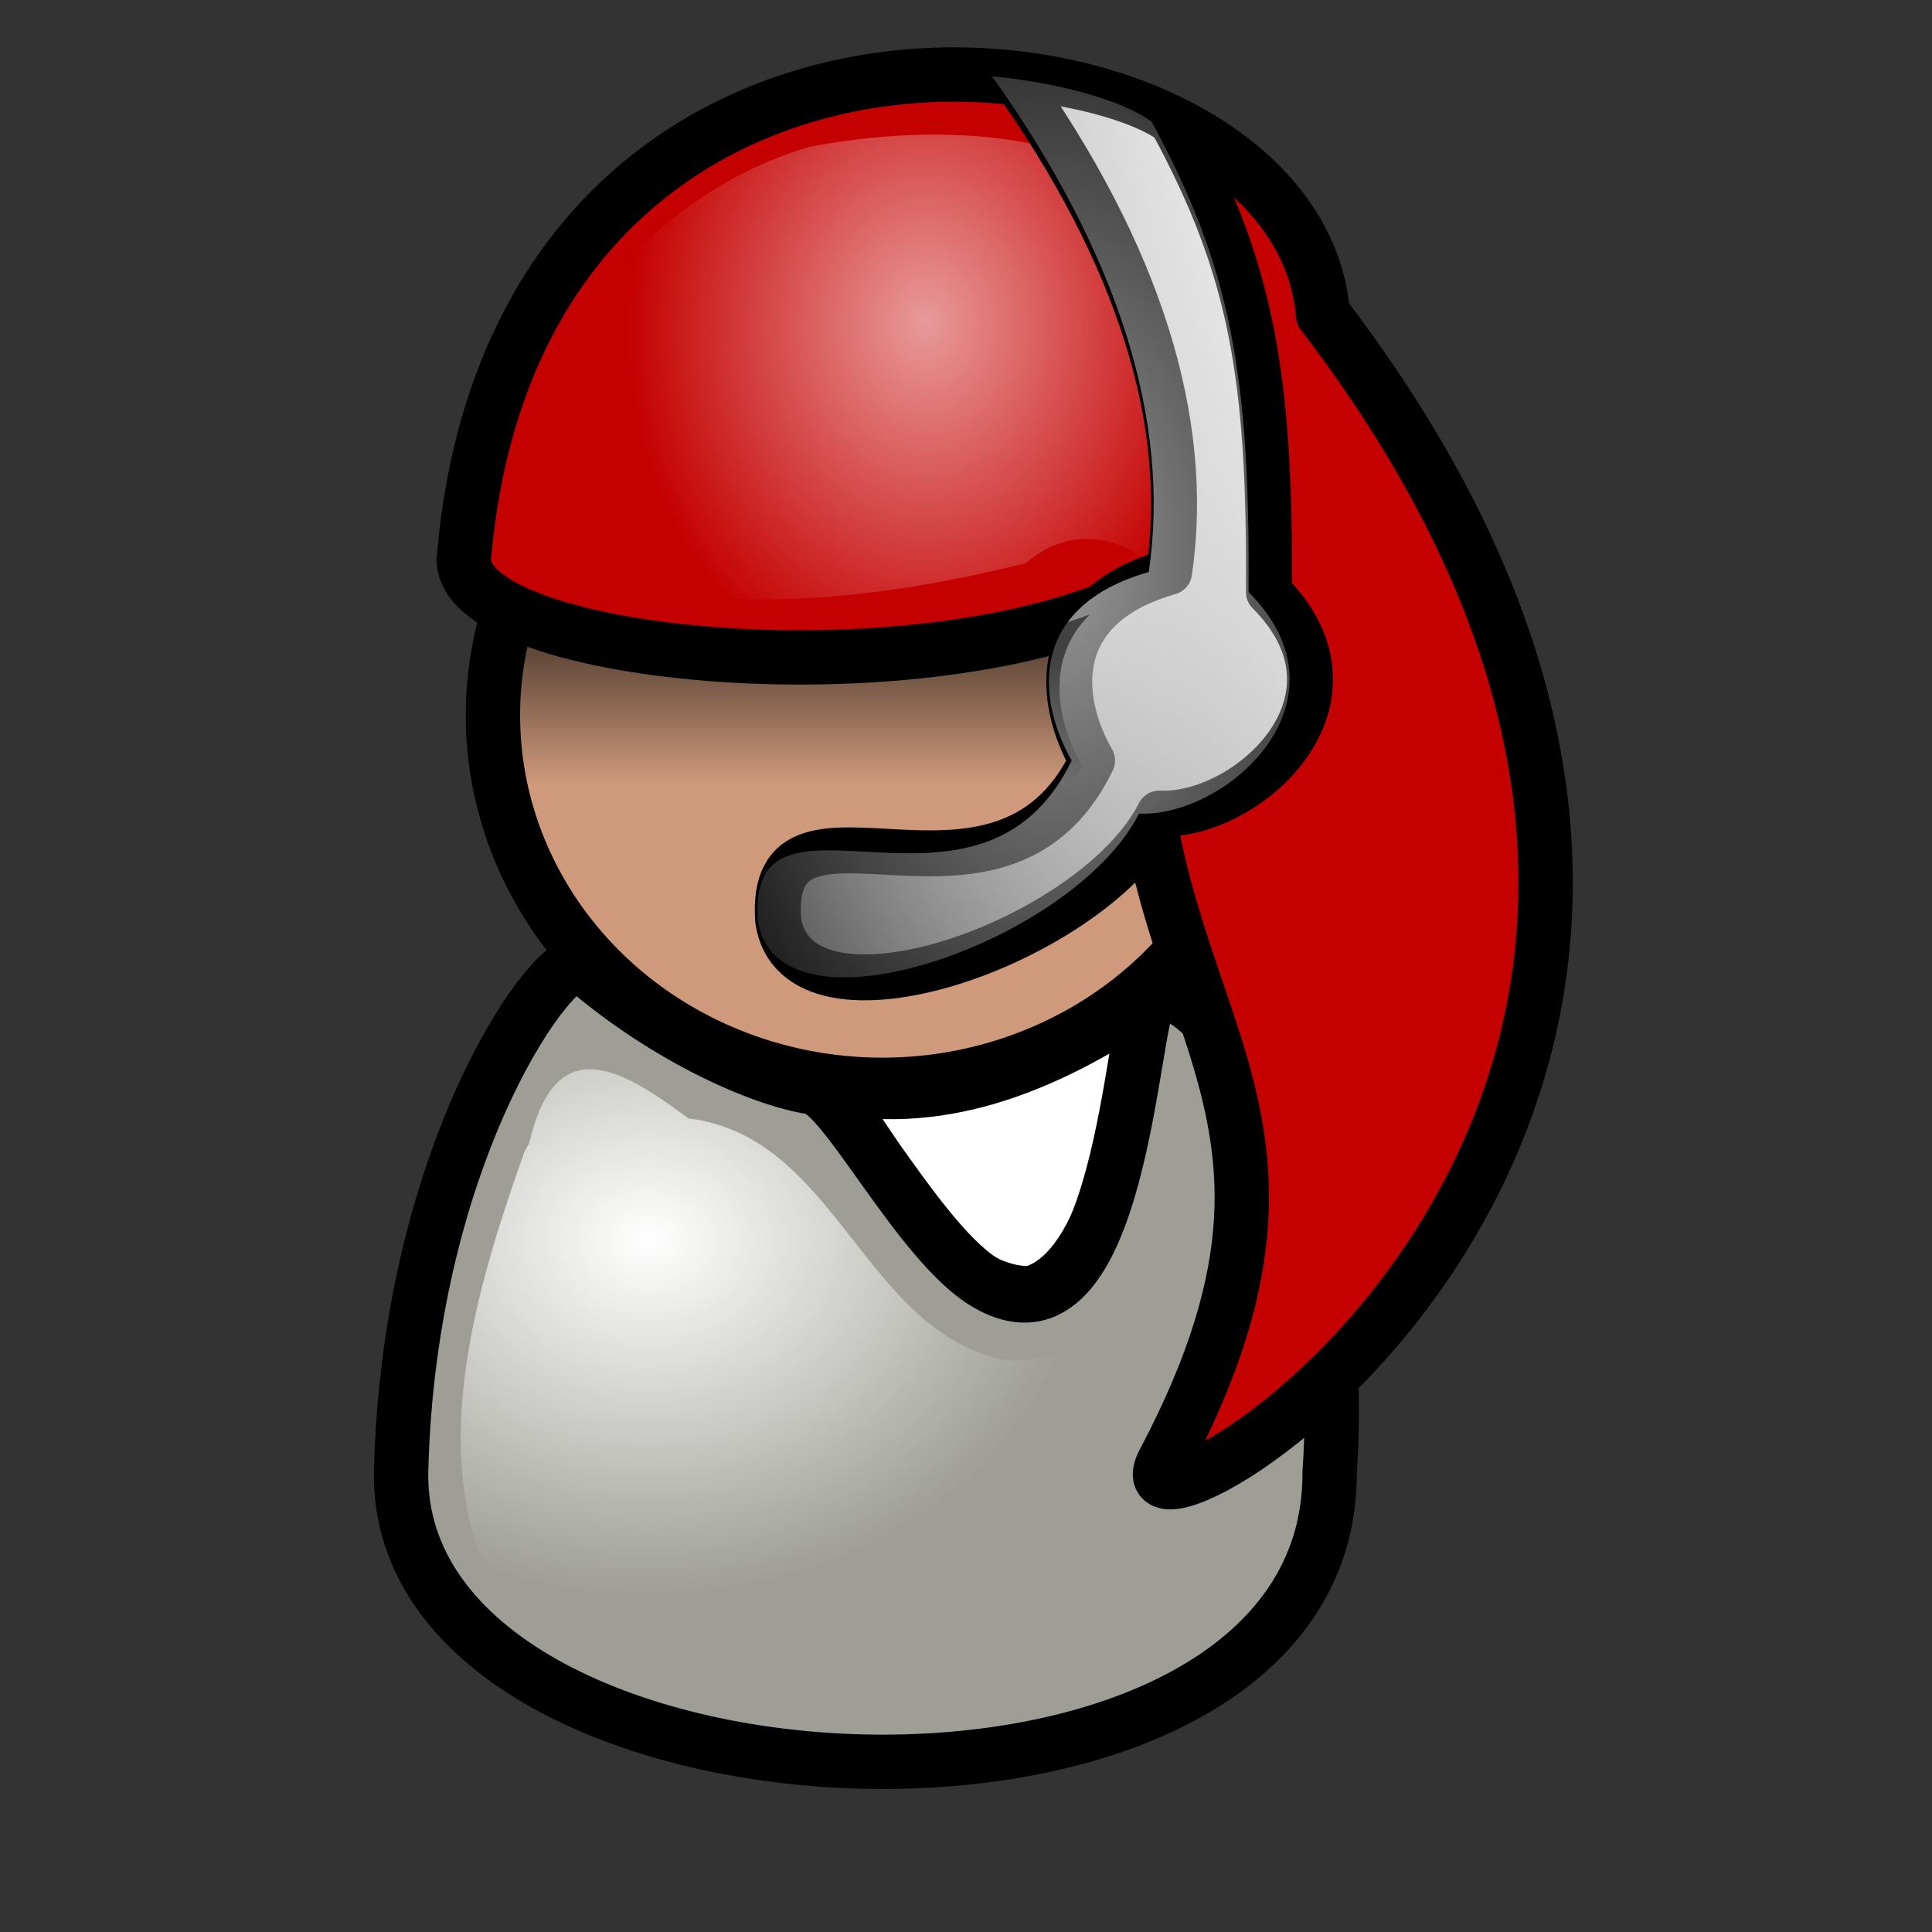 <?xml version="1.0" encoding="UTF-8" standalone="no"?>
<!DOCTYPE svg PUBLIC "-//W3C//DTD SVG 1.0//EN"
"http://www.w3.org/TR/2001/REC-SVG-20010904/DTD/svg10.dtd">
<!-- Created with Inkscape (http://www.inkscape.org/) --><svg height="100pt" id="svg43967" inkscape:export-filename="/home/Krug/Projekte/Icon-Sets/set2/png/01.png" inkscape:export-xdpi="72.000000" inkscape:export-ydpi="72.000000" inkscape:version="0.39" sodipodi:docbase="/home/Krug/Projekte/Icon-Sets/set2/svg" sodipodi:docname="01.svg" sodipodi:version="0.32" width="100pt" xmlns="http://www.w3.org/2000/svg" xmlns:cc="http://web.resource.org/cc/" xmlns:dc="http://purl.org/dc/elements/1.1/" xmlns:inkscape="http://www.inkscape.org/namespaces/inkscape" xmlns:rdf="http://www.w3.org/1999/02/22-rdf-syntax-ns#" xmlns:sodipodi="http://sodipodi.sourceforge.net/DTD/sodipodi-0.dtd" xmlns:xlink="http://www.w3.org/1999/xlink">
  <rect width="100%" height="100%" fill="#333333" stroke="none"/>
  <defs id="defs43969">
    <linearGradient id="linearGradient44688">
      <stop id="stop44689" offset="0" style="stop-color:#ffffff;stop-opacity:0.603;"/>
      <stop id="stop44690" offset="1" style="stop-color:#ffffff;stop-opacity:0;"/>
    </linearGradient>
    <linearGradient id="linearGradient44679">
      <stop id="stop44680" offset="0" style="stop-color:#ffffff;stop-opacity:1;"/>
      <stop id="stop44681" offset="1" style="stop-color:#ffffff;stop-opacity:0;"/>
    </linearGradient>
    <linearGradient id="linearGradient7971">
      <stop id="stop7972" offset="0" style="stop-color:#ffffff;stop-opacity:1;"/>
      <stop id="stop7973" offset="1" style="stop-color:#000000;stop-opacity:1;"/>
    </linearGradient>
    <linearGradient id="linearGradient972">
      <stop id="stop973" offset="0" style="stop-color:#ffffff;stop-opacity:0.775;"/>
      <stop id="stop974" offset="1" style="stop-color:#ffffff;stop-opacity:0;"/>
    </linearGradient>
    <linearGradient id="linearGradient975">
      <stop id="stop976" offset="0" style="stop-color:#000000;stop-opacity:0.526;"/>
      <stop id="stop977" offset="1" style="stop-color:#000000;stop-opacity:0;"/>
    </linearGradient>
    <linearGradient id="linearGradient978">
      <stop id="stop979" offset="0" style="stop-color:#ffffff;stop-opacity:0.667;"/>
      <stop id="stop980" offset="1" style="stop-color:#ffffff;stop-opacity:0;"/>
    </linearGradient>
    <linearGradient id="linearGradient981">
      <stop id="stop982" offset="0" style="stop-color:#000;stop-opacity:1;"/>
      <stop id="stop983" offset="1" style="stop-color:#fff;stop-opacity:1;"/>
    </linearGradient>
    <linearGradient id="linearGradient4384">
      <stop id="stop4385" offset="0" style="stop-color:#ffffff;stop-opacity:0.775;"/>
      <stop id="stop4386" offset="1" style="stop-color:#ffffff;stop-opacity:0;"/>
    </linearGradient>
    <linearGradient id="linearGradient4376">
      <stop id="stop4377" offset="0" style="stop-color:#000000;stop-opacity:0.526;"/>
      <stop id="stop4378" offset="1" style="stop-color:#000000;stop-opacity:0;"/>
    </linearGradient>
    <linearGradient id="linearGradient4362">
      <stop id="stop4363" offset="0" style="stop-color:#ffffff;stop-opacity:0.667;"/>
      <stop id="stop4364" offset="1" style="stop-color:#ffffff;stop-opacity:0;"/>
    </linearGradient>
    <linearGradient id="linearGradient4358">
      <stop id="stop4359" offset="0" style="stop-color:#000;stop-opacity:1;"/>
      <stop id="stop4360" offset="1" style="stop-color:#fff;stop-opacity:1;"/>
    </linearGradient>
    <radialGradient cx="0.247" cy="0.305" fx="0.247" fy="0.297" id="radialGradient44678" inkscape:collect="always" r="0.507" xlink:href="#linearGradient44679"/>
    <radialGradient cx="0.412" cy="0.172" fx="0.412" fy="0.164" id="radialGradient44701" inkscape:collect="always" r="0.294" xlink:href="#linearGradient44688"/>
    <radialGradient cx="0.5" cy="0.5" fx="0.5" fy="0.5" id="radialGradient44705" inkscape:collect="always" r="0.779" xlink:href="#linearGradient44688"/>
    <linearGradient id="linearGradient44706" inkscape:collect="always" x1="0.938" x2="-0.412" xlink:href="#linearGradient7971" y1="0.086" y2="0.898"/>
    <linearGradient id="linearGradient44719" inkscape:collect="always" x1="0.409" x2="0.409" xlink:href="#linearGradient975" y1="0.086" y2="0.359"/>
  </defs>
  <sodipodi:namedview bordercolor="#666666" borderopacity="1.0" id="base" inkscape:cx="102.18954" inkscape:cy="46.648426" inkscape:pageopacity="0.0" inkscape:pageshadow="2" inkscape:window-height="937" inkscape:window-width="1272" inkscape:window-x="0" inkscape:window-y="0" inkscape:zoom="3.6100000" pagecolor="#ffffff"/>
  <path d="M 65.305,72.63 C 70.055,77.814 73.077,87.101 79.769,87.101 C 86.246,85.301 87.109,69.894 87.973,66.583 C 80.633,71.622 73.077,74.502 65.305,72.63 z " id="path9383" sodipodi:nodetypes="cccc" style="fill:#ffffff;fill-opacity:1;fill-rule:evenodd;stroke:#000000;stroke-width:3.75;stroke-linecap:round;stroke-linejoin:round;stroke-miterlimit:4;stroke-opacity:1;" transform="translate(-8.626,2.159)"/>
  <path d="M 211.219 70.291 A 60.942 57.825 0 1 0 89.335,70.291 A 60.942 57.825 0 1 0 211.219 70.291 z" id="path3713" sodipodi:cx="150.27701" sodipodi:cy="70.290855" sodipodi:rx="60.941830" sodipodi:ry="57.825485" sodipodi:type="arc" style="fill:#cf997b;fill-opacity:1;fill-rule:evenodd;stroke:#000000;stroke-width:8.504;stroke-linecap:round;stroke-linejoin:round;stroke-miterlimit:4;stroke-opacity:1;" transform="matrix(0.441,0,0,0.441,-5.378,18.368)"/>
  <path d="M 36.307,99.437 C 35.916,124.633 100.546,127.514 100.389,99.437 C 101.934,77.108 90.829,64.412 88.069,66.571 C 86.668,67.667 86.147,92.007 76.68,86.408 C 72.077,83.686 66.928,73.231 64.676,72.884 C 61.277,72.361 54.768,69.609 48.79,64.458 C 47.222,63.107 36.836,76.997 36.307,99.437 z " id="path4369" sodipodi:nodetypes="ccssssc" style="fill:#9e9e97;fill-opacity:1;fill-rule:evenodd;stroke:#000000;stroke-width:3.75;stroke-linecap:round;stroke-linejoin:round;stroke-miterlimit:4;stroke-opacity:1;" transform="translate(-8.626,2.159)"/>
  <path d="M 40.63,36.454 C 40.671,43.358 72.701,46.351 87.632,38.716 C 84.175,67.867 103.227,71.732 88.939,98.762 C 84.352,107.44 141.798,74.254 99.92,19.498 C 98.219,-1.88 44.418,-8.397 40.63,36.454 z " id="path3720" sodipodi:nodetypes="ccscc" style="fill:#c50000;fill-opacity:1;fill-rule:evenodd;stroke:#000000;stroke-width:3.75;stroke-linecap:round;stroke-linejoin:round;stroke-miterlimit:4;stroke-opacity:1;" transform="translate(-8.626,2.159)"/>
  <path d="M 36.188,79.5 C 33.11,88.185 29.968,98.443 33.083,107.275 C 41.453,119.111 58.334,119.274 71.322,117.295 C 80.417,115.825 89.388,108.23 87.472,98.251 C 87.563,90.589 85.982,82.709 81.781,76.219 C 80.696,83.142 78.475,94.487 69.376,93.872 C 59.567,91.897 57.797,78.434 47.504,77.183 C 42.71,73.59 38.316,71.171 36.516,78.906 L 36.188,79.5 z " id="path44676" style="fill:url(#radialGradient44678);fill-opacity:1;fill-rule:evenodd;stroke:none;stroke-width:3.75;stroke-linecap:round;stroke-linejoin:round;stroke-miterlimit:4;stroke-opacity:1;"/>
  <path d="M 55.769,10.156 C 43.925,13.713 35.296,25.343 34.831,37.625 C 45.948,43.095 59.257,41.748 70.814,38.861 C 76.391,33.995 84.035,40.68 81.471,47.107 C 80.315,62.779 92.666,77.748 86.237,93.375 C 103.031,79.122 105.213,52.821 93.489,34.724 C 89.689,28.745 86.149,22.546 83.029,16.299 C 76.522,8.823 64.82,8.385 55.769,10.156 z " id="path44699" style="fill:url(#radialGradient44701);fill-opacity:1;fill-rule:evenodd;stroke:none;stroke-width:3.75;stroke-linecap:round;stroke-linejoin:round;stroke-miterlimit:4;stroke-opacity:1;"/>
  <path d="M 69.87,5.267 C 73.391,5.598 78.338,6.594 80.879,8.394 C 86.395,18.542 87.666,25.964 87.574,40.864 C 95.062,48.374 86.014,56.426 80.015,56.147 C 75.523,65.023 54.966,72.231 53.701,63.495 C 52.95,52.631 69.049,65.568 75.366,52.488 C 72.936,48.234 72.381,41.85 80.684,39.478 C 82.219,29.084 78.578,17.502 69.87,5.267 z " id="path7968" sodipodi:nodetypes="cccccccc" style="fill:url(#linearGradient44706);fill-opacity:1;fill-rule:evenodd;stroke:#000000;stroke-width:3.169;stroke-linecap:round;stroke-linejoin:round;stroke-miterlimit:4;stroke-opacity:1;"/>
  <path d="M 68.465,5.265 C 71.986,5.596 76.933,6.592 79.475,8.392 C 84.99,18.54 86.261,25.963 86.169,40.863 C 93.657,48.372 84.609,56.424 78.61,56.145 C 74.118,65.022 53.561,72.229 52.296,63.494 C 51.545,52.629 67.644,65.566 73.961,52.487 C 71.532,48.232 70.976,41.848 79.28,39.476 C 80.814,29.082 77.174,17.501 68.465,5.265 z " id="path44704" sodipodi:nodetypes="cccccccc" style="fill:url(#radialGradient44705);fill-opacity:1;fill-rule:evenodd;stroke:none;stroke-width:3.169;stroke-linecap:round;stroke-linejoin:round;stroke-miterlimit:4;stroke-opacity:1;"/>
  <path d="M 34.606,42.334 C 33.85,44.689 33.325,47.119 33.325,49.709 C 33.325,63.787 45.339,75.209 60.169,75.209 C 68.642,75.209 76.119,71.407 81.044,65.584 C 80.204,62.984 79.363,60.276 78.794,57.177 C 73.601,65.715 54.243,72.332 53.013,63.834 C 52.262,52.969 68.352,65.913 74.669,52.834 C 72.87,49.683 72.138,45.388 75.231,42.396 C 62.578,47.172 42.307,46.214 34.606,42.334 z " id="path44709" style="fill:url(#linearGradient44719);fill-opacity:1;fill-rule:evenodd;stroke:none;stroke-width:8.504;stroke-linecap:round;stroke-linejoin:round;stroke-miterlimit:4;stroke-opacity:1;"/>
</svg>
